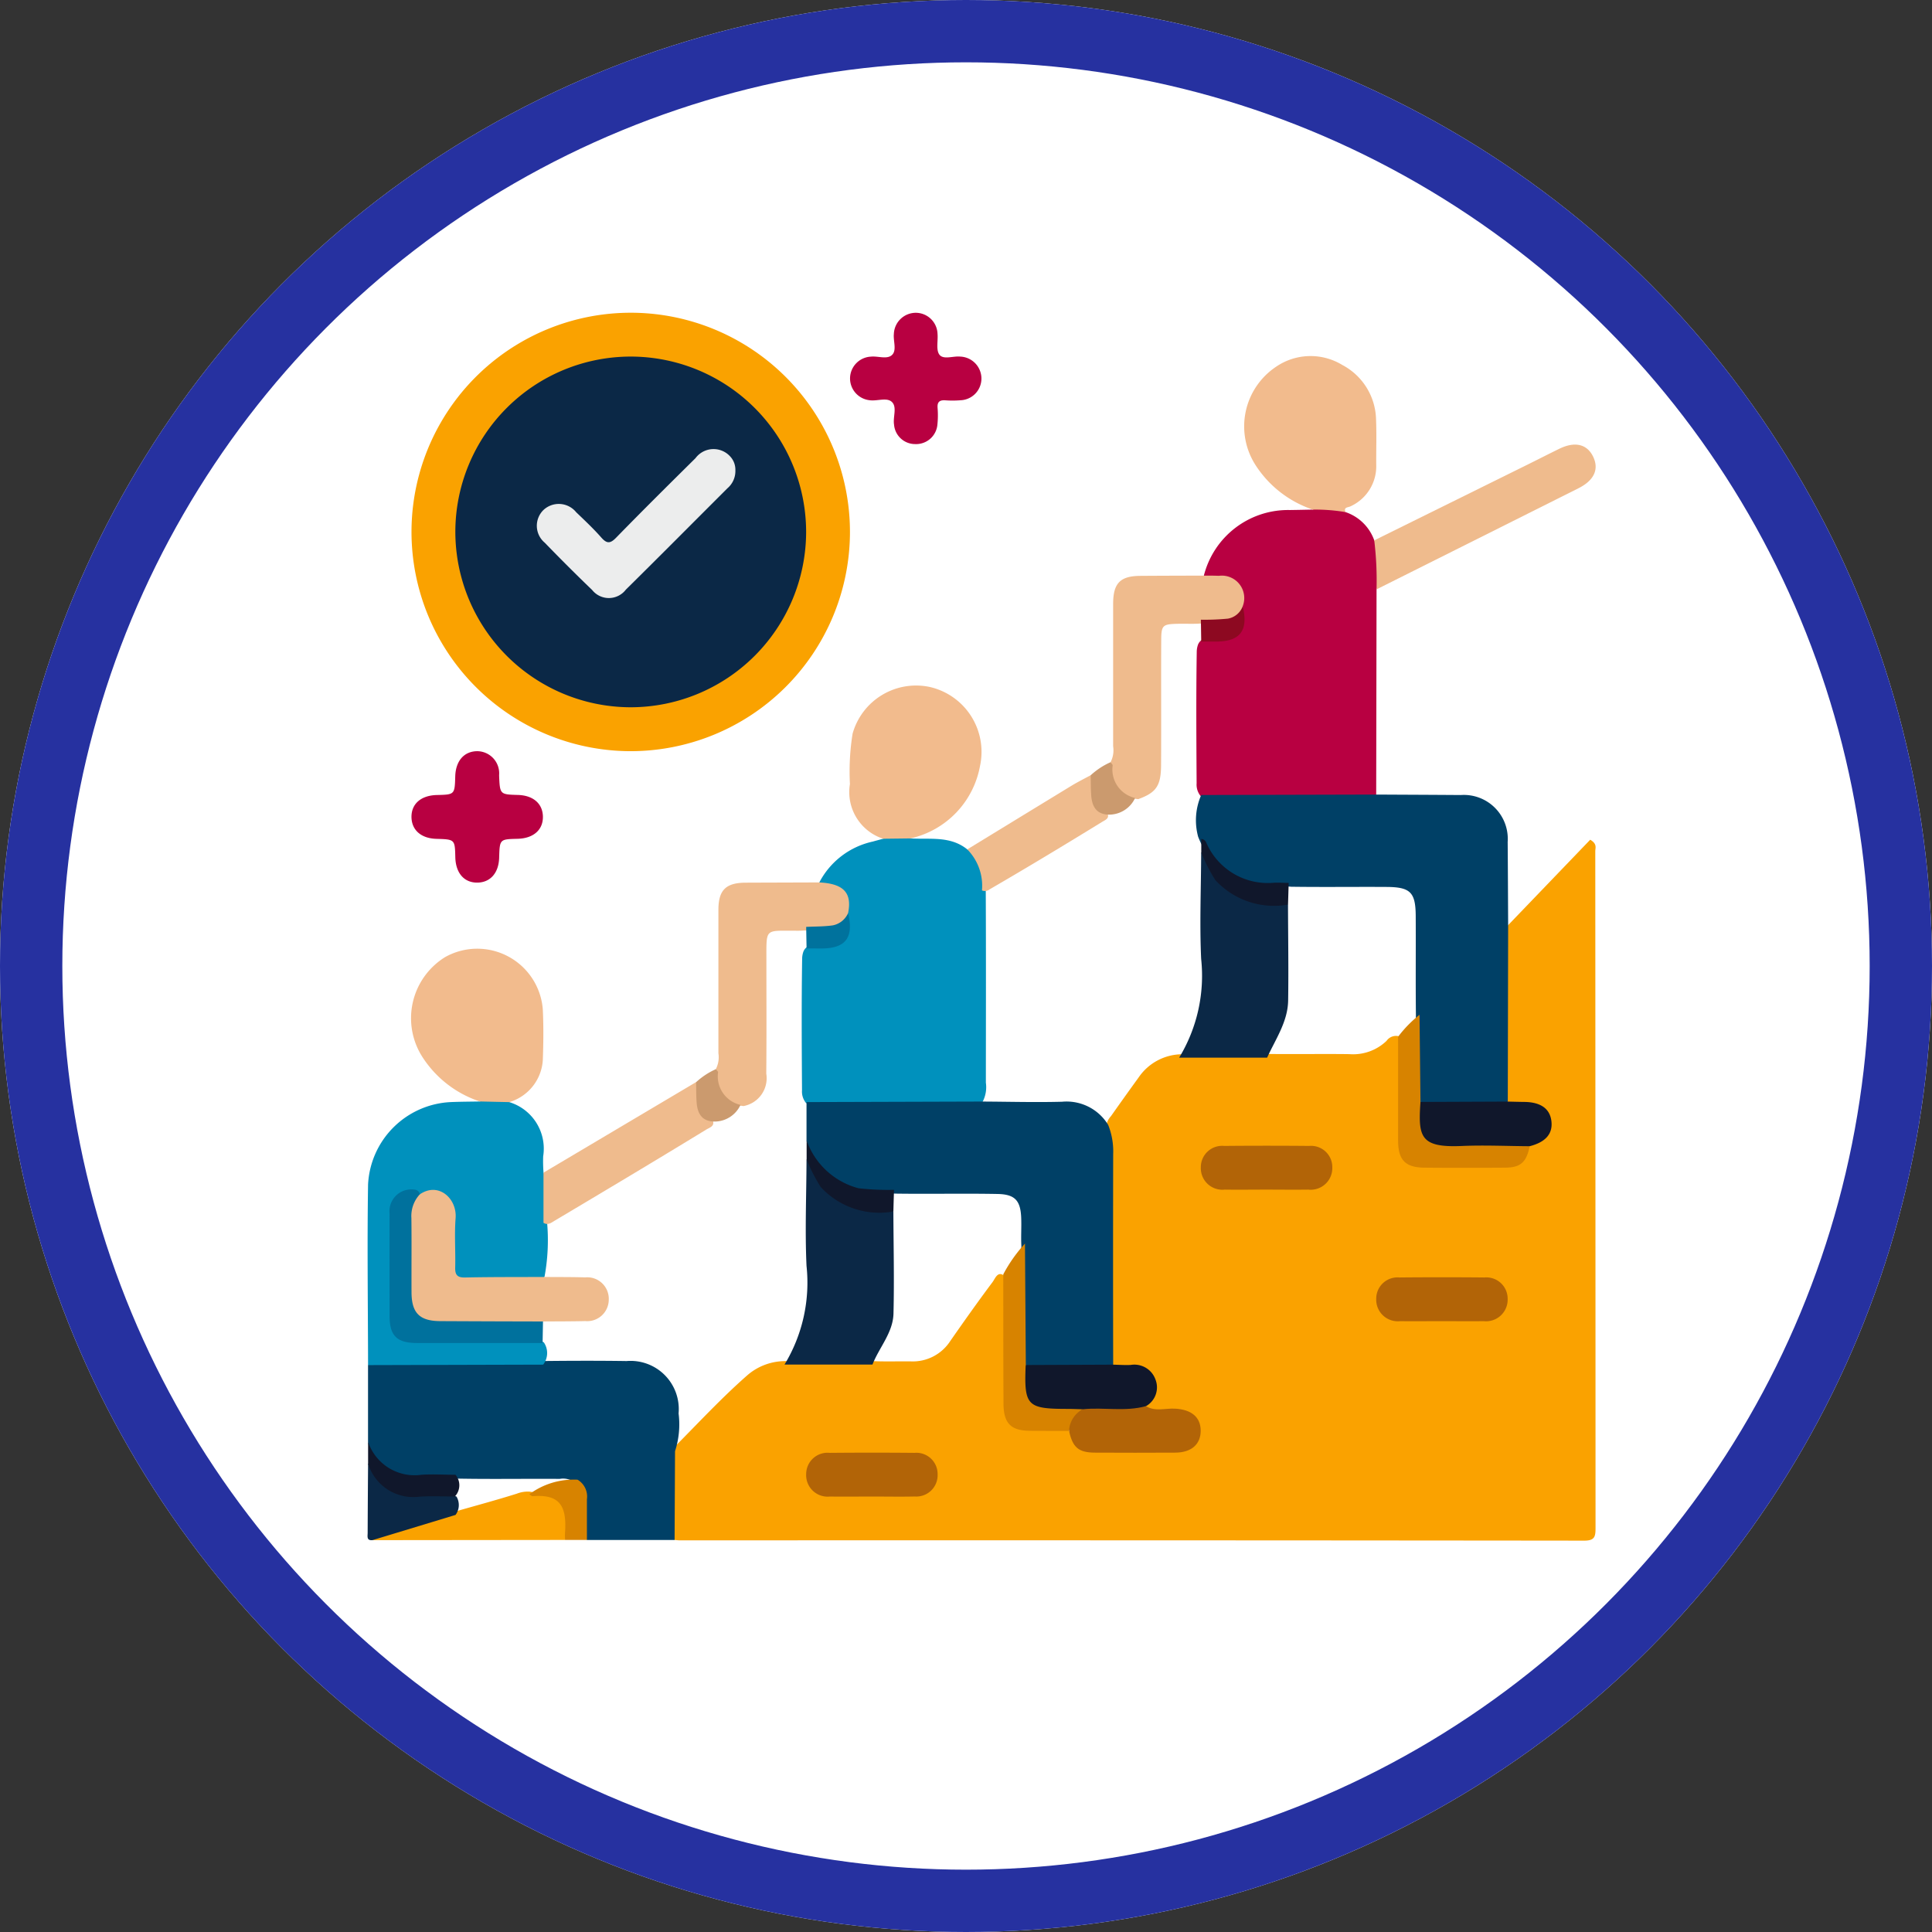 <svg id="Grupo_121495" data-name="Grupo 121495" xmlns="http://www.w3.org/2000/svg" width="124" height="124" viewBox="0 0 124 124">
  <rect x="0" y="0" width="124" height="124" fill="#333333" stroke="none"/>
  <g id="Elipse_6016" data-name="Elipse 6016" fill="#fff" stroke="#2631a0" stroke-width="4">
    <circle cx="62" cy="62" r="62" stroke="none"/>
    <circle cx="62" cy="62" r="60" fill="none"/>
  </g>
  <g id="Grupo_124472" data-name="Grupo 124472" transform="translate(2750.092 1053.502)">
    <path id="Trazado_189772" data-name="Trazado 189772" d="M-2590.09-884.059l5.266-5.48c.463.267.326.528.326.729q.012,21.717.016,43.434c0,.546-.038.824-.726.823q-29.017-.031-58.034-.018c-.117,0-.233-.018-.35-.027a.943.943,0,0,1-.255-.718c0-1.593-.082-3.186.043-4.777a1.061,1.061,0,0,1,.275-.539c1.5-1.513,2.956-3.081,4.559-4.493a3.7,3.7,0,0,1,2.662-.945c1.726-.046,3.45-.023,5.173-.018.9.056,1.812.019,2.718.03a2.863,2.863,0,0,0,2.526-1.316c.886-1.271,1.782-2.536,2.71-3.777.183-.245.343-.8.843-.322a9.283,9.283,0,0,1,.114,2.449c.021,1.758-.008,3.517.012,5.275.017,1.528.365,1.854,1.869,1.881a5.824,5.824,0,0,1,2,.138c.6,1.214,1.646,1.376,2.863,1.3,1.194-.074,2.4-.015,3.594-.017a3.266,3.266,0,0,0,.872-.067,1.078,1.078,0,0,0,.886-1.145,1.049,1.049,0,0,0-.9-1.042,7.261,7.261,0,0,0-1.311-.069c-.368-.021-.775.067-1.043-.3-.032-.222.112-.378.206-.555.578-1.091.138-1.858-1.1-1.962-.466-.039-1.011.146-1.335-.4a4.219,4.219,0,0,1-.113-1.389q-.005-5.643,0-11.286a11.871,11.871,0,0,0-.177-2.349,1.163,1.163,0,0,1,.318-.786q.879-1.248,1.775-2.484a3.4,3.4,0,0,1,2.817-1.489c1.771-.051,3.54-.019,5.309-.023,1.8.028,3.6-.009,5.4.015a3.1,3.1,0,0,0,2.388-.853.74.74,0,0,1,.765-.3,1.758,1.758,0,0,1,.223,1.178c.01,1.752-.008,3.5.008,5.256.012,1.332.39,1.719,1.729,1.744,1.489.027,2.979-.015,4.468.015a1.74,1.74,0,0,0,1.821-1.076,1.725,1.725,0,0,1,.645-.438,1.106,1.106,0,0,0,.63-1.234,1.138,1.138,0,0,0-1.1-.961c-.262-.032-.526-.015-.788-.037-.322-.027-.655-.041-.806-.411a3.53,3.53,0,0,1-.106-1.134c0-2.9-.007-5.8,0-8.7C-2590.392-883.193-2590.49-883.688-2590.09-884.059Z" transform="translate(-63.205 -110.067)" fill="#faa200"/>
    <path id="Trazado_189773" data-name="Trazado 189773" d="M-2700.375-1033.43a14.077,14.077,0,0,1,14.013,14.148,14.082,14.082,0,0,1-14.171,13.992,14.083,14.083,0,0,1-13.97-14.105A14.076,14.076,0,0,1-2700.375-1033.43Z" transform="translate(-9.178)" fill="#faa200"/>
    <path id="Trazado_189774" data-name="Trazado 189774" d="M-2499.735-976.241a5.576,5.576,0,0,1,5.518-4.209c.494-.006.987-.018,1.481-.027a1.876,1.876,0,0,1,2.094.161,2.956,2.956,0,0,1,1.844,1.814,3.583,3.583,0,0,1,.146,3.145q-.011,6.585-.023,13.17c-.312.356-.742.306-1.143.307q-4.515.017-9.03,0a1.827,1.827,0,0,1-1.1-.217,1.163,1.163,0,0,1-.252-.817c-.017-2.826-.037-5.652.009-8.478a1.407,1.407,0,0,1,.083-.426c.188-.435.591-.4.962-.426,1.572-.1,1.851-.421,1.739-1.99,0-1.323-.283-1.636-1.6-1.773C-2499.27-976.032-2499.546-976-2499.735-976.241Z" transform="translate(-173.09 -40.317)" fill="#b80041"/>
    <path id="Trazado_189775" data-name="Trazado 189775" d="M-2499.944-901.84l11.228-.029c1.81.01,3.62.016,5.429.03a2.819,2.819,0,0,1,3.012,3.007c.015,1.78.021,3.561.03,5.341l-.023,11.327a.858.858,0,0,1-.708.282c-1.458.034-2.916.047-4.374-.008a1.007,1.007,0,0,1-.573-.192,1.7,1.7,0,0,1-.256-1.169c0-1.486-.022-2.973.015-4.458-.025-2.128,0-4.256-.013-6.385-.011-1.507-.348-1.837-1.871-1.846-2.041-.013-4.083.017-6.123-.013a3.791,3.791,0,0,0-.609-.01,5.058,5.058,0,0,1-5.362-3.2A4.033,4.033,0,0,1-2499.944-901.84Z" transform="translate(-173.051 -100.636)" fill="#004066"/>
    <path id="Trazado_189776" data-name="Trazado 189776" d="M-2600.993-890.708c1.247.078,2.558-.178,3.649.705.761.238.912.911,1.087,1.554a8.212,8.212,0,0,1,.1,1.3c.019,4.04.009,8.079.006,12.118a2.02,2.02,0,0,1-.233,1.272,1.533,1.533,0,0,1-1,.241q-4.694.015-9.388,0a1.533,1.533,0,0,1-.926-.213,1.16,1.16,0,0,1-.253-.816c-.018-2.826-.036-5.652.009-8.477a1.421,1.421,0,0,1,.083-.426c.186-.434.586-.4.955-.428,1.575-.105,1.851-.413,1.75-1.967.014-1.267-.106-1.432-1.33-1.822a.594.594,0,0,1-.356-.217,5.092,5.092,0,0,1,3.43-2.621c.224-.064.45-.122.675-.182A1.6,1.6,0,0,1-2600.993-890.708Z" transform="translate(-90.666 -108.983)" fill="#0091bd"/>
    <path id="Trazado_189777" data-name="Trazado 189777" d="M-2706.667-741.52q-.014,2.848-.028,5.7h-5.629c-.454-.686-.193-1.456-.245-2.187-.039-.551-.013-1.105-.508-1.493a1.274,1.274,0,0,0-.991-.242c-2.2-.016-4.391.025-6.586-.018-.994,0-1.989.027-2.982-.017a2.722,2.722,0,0,1-2.735-2.337v-4.927a1.259,1.259,0,0,1,.982-.281c3.388,0,6.775-.038,10.162.017,1.817-.021,3.634-.027,5.45,0a3.094,3.094,0,0,1,3.338,3.363A5.55,5.55,0,0,1-2706.667-741.52Z" transform="translate(-0.1 -218.842)" fill="#004066"/>
    <path id="Trazado_189778" data-name="Trazado 189778" d="M-2715.22-802.016l-11.239.031c-.006-3.863-.061-7.727,0-11.589a5.575,5.575,0,0,1,5.336-5.294c.614-.026,1.228-.026,1.842-.037a1.741,1.741,0,0,1,1.887.042,3.117,3.117,0,0,1,2.174,3.477,9.365,9.365,0,0,0,.023,1.049c.492,1.032.155,2.122.227,3.183a12.868,12.868,0,0,1-.164,3.5c-.062.06-.116.144-.205.157a23.943,23.943,0,0,1-5.153.054c-.516-.034-.589-.508-.609-.931-.04-.847-.01-1.7-.018-2.544-.016-1.7-.366-2.03-2-1.9-1.109-.224-1.641.136-1.668,1.249-.053,2.159-.048,4.321,0,6.48.022,1.022.464,1.4,1.593,1.411,2.248.027,4.5,0,6.745.013a2.02,2.02,0,0,1,1.271.221A1.212,1.212,0,0,1-2715.22-802.016Z" transform="translate(-0.01 -163.901)" fill="#0091bd"/>
    <path id="Trazado_189779" data-name="Trazado 189779" d="M-2480.553-1011.588a11.546,11.546,0,0,0-2.094-.161,7.011,7.011,0,0,1-3.659-2.823,4.6,4.6,0,0,1,1.3-6.349,3.915,3.915,0,0,1,4.246-.112,4.057,4.057,0,0,1,2.167,3.5c.04.965.005,1.932.011,2.9a2.825,2.825,0,0,1-1.656,2.676C-2480.4-1011.879-2480.689-1011.914-2480.553-1011.588Z" transform="translate(-183.181 -9.045)" fill="#f2bb8d"/>
    <path id="Trazado_189780" data-name="Trazado 189780" d="M-2708.23-849.982l-1.887-.042a6.984,6.984,0,0,1-3.661-2.815,4.612,4.612,0,0,1,1.424-6.447,4.22,4.22,0,0,1,6.278,3.361c.052,1.08.04,2.165,0,3.246A3.012,3.012,0,0,1-2708.23-849.982Z" transform="translate(-9.177 -132.783)" fill="#f2bb8d"/>
    <path id="Trazado_189781" data-name="Trazado 189781" d="M-2590.982-921.905l-1.746.021a3.146,3.146,0,0,1-2.137-3.51,15.382,15.382,0,0,1,.17-3.229,4.23,4.23,0,0,1,4.967-3,4.272,4.272,0,0,1,3.212,5.069A5.834,5.834,0,0,1-2590.982-921.905Z" transform="translate(-100.677 -77.785)" fill="#f2bb8d"/>
    <path id="Trazado_189782" data-name="Trazado 189782" d="M-2517.776-961.654c.321,0,.642,0,.963.013a1.44,1.44,0,0,1,1.532,1.948c.025.762-.512.968-1.1,1.073a8.97,8.97,0,0,1-1.638.043c-.5.034-.992,0-1.489.017-.9.024-1,.1-1.005,1.02-.015,2.686.007,5.373-.01,8.059-.009,1.327-.314,1.754-1.467,2.175-1.445-.171-1.955-.853-1.775-2.372a1.656,1.656,0,0,0,.166-1.021q0-4.57,0-9.139c0-1.34.456-1.8,1.783-1.8C-2520.471-961.648-2519.124-961.65-2517.776-961.654Z" transform="translate(-155.049 -54.904)" fill="#efbb8d"/>
    <path id="Trazado_189783" data-name="Trazado 189783" d="M-2624.885-877.883c1.561.076,2.117.666,1.852,1.964-.073.779-.66.967-1.282,1.077a8.314,8.314,0,0,1-1.482.041,6.035,6.035,0,0,1-.7.016c-1.877.008-1.778-.157-1.78,1.825,0,2.449.015,4.9-.008,7.348a1.816,1.816,0,0,1-1.464,2.083c-1.445-.172-1.955-.854-1.774-2.372a1.65,1.65,0,0,0,.166-1.018q0-4.6,0-9.2c0-1.27.475-1.74,1.74-1.748C-2628.038-877.873-2626.462-877.877-2624.885-877.883Z" transform="translate(-72.626 -118.983)" fill="#efbb8d"/>
    <path id="Trazado_189784" data-name="Trazado 189784" d="M-2451.49-988.134a21.119,21.119,0,0,0-.147-3.145q4.919-2.43,9.837-4.861c.682-.338,1.36-.685,2.043-1.019,1-.487,1.782-.3,2.171.512s.056,1.522-.949,2.026Q-2445.011-991.375-2451.49-988.134Z" transform="translate(-210.253 -27.541)" fill="#efbb8d"/>
    <path id="Trazado_189785" data-name="Trazado 189785" d="M-2586.328-1029.162a1.394,1.394,0,0,1-1.34,1.364,6.153,6.153,0,0,1-.965.005c-.37-.026-.54.091-.509.489a5.654,5.654,0,0,1-.01,1.052,1.372,1.372,0,0,1-1.426,1.267,1.357,1.357,0,0,1-1.358-1.249c-.08-.485.2-1.1-.121-1.437s-.945-.061-1.432-.127a1.408,1.408,0,0,1-1.271-1.432,1.407,1.407,0,0,1,1.34-1.367c.46-.049,1.036.194,1.354-.108s.071-.888.118-1.347a1.411,1.411,0,0,1,1.437-1.359,1.4,1.4,0,0,1,1.365,1.339c.042.46-.109,1.047.123,1.35.258.337.876.075,1.334.122A1.412,1.412,0,0,1-2586.328-1029.162Z" transform="translate(-100.774 -0.015)" fill="#b80041"/>
    <path id="Trazado_189786" data-name="Trazado 189786" d="M-2710.3-913.7a1.421,1.421,0,0,1,1.435,1.541c.049,1.235.049,1.235,1.211,1.268.973.028,1.581.552,1.6,1.378.018.861-.606,1.411-1.629,1.436-1.144.027-1.144.027-1.179,1.212-.028.972-.555,1.58-1.381,1.6-.86.017-1.409-.607-1.433-1.631-.027-1.143-.027-1.143-1.213-1.178-.974-.028-1.579-.552-1.6-1.38-.017-.861.606-1.409,1.63-1.433,1.146-.027,1.146-.027,1.179-1.212C-2711.647-913.071-2711.123-913.678-2710.3-913.7Z" transform="translate(-9.193 -91.589)" fill="#b80041"/>
    <path id="Trazado_189787" data-name="Trazado 189787" d="M-2678.467-814.325q0-1.609,0-3.218l9.792-5.81c.3.227.263.568.254.874a1.578,1.578,0,0,0,.791,1.528c.213.418-.174.511-.389.642-3.226,1.972-6.473,3.91-9.722,5.844C-2677.958-814.336-2678.181-814.143-2678.467-814.325Z" transform="translate(-36.743 -160.695)" fill="#efbb8d"/>
    <path id="Trazado_189788" data-name="Trazado 189788" d="M-2561.813-899.759a3.322,3.322,0,0,0-.942-2.633q3.348-2.048,6.7-4.093c.4-.241.814-.447,1.222-.668.3.226.263.566.254.873a1.57,1.57,0,0,0,.788,1.526c.221.361-.111.475-.305.594-2.391,1.469-4.792,2.921-7.22,4.329A.483.483,0,0,1-2561.813-899.759Z" transform="translate(-125.255 -96.594)" fill="#efbb8d"/>
    <path id="Trazado_189789" data-name="Trazado 189789" d="M-2712.8-708.466l-12.356.013c.113-.472.546-.466.886-.565,1.443-.418,2.884-.841,4.332-1.244,1.35-.39,2.708-.752,4.048-1.174a1.921,1.921,0,0,1,.862-.126,4.029,4.029,0,0,0,.521.068C-2712.782-711.364-2712.069-710.1-2712.8-708.466Z" transform="translate(-1.031 -246.199)" fill="#faa200"/>
    <path id="Trazado_189790" data-name="Trazado 189790" d="M-2720.854-715.884l-5.331,1.619c-.39.039-.311-.246-.31-.461q.009-2.223.027-4.446c.3,0,.368.254.481.446a2.86,2.86,0,0,0,2.623,1.436,5.079,5.079,0,0,1,2.57.227A1.067,1.067,0,0,1-2720.854-715.884Z" transform="translate(0 -240.387)" fill="#0b2846"/>
    <path id="Trazado_189791" data-name="Trazado 189791" d="M-2720.8-721.625c-.756,0-1.514-.037-2.267.011a3.035,3.035,0,0,1-3.3-2.116l0-1.4a3.146,3.146,0,0,0,3.425,2.111c.725-.049,1.457,0,2.186,0A1.046,1.046,0,0,1-2720.8-721.625Z" transform="translate(-0.1 -235.829)" fill="#10172b"/>
    <path id="Trazado_189792" data-name="Trazado 189792" d="M-2680.054-710.936c0-.145-.012-.291,0-.435.128-1.749-.331-2.508-2.07-2.373-.071.005-.148-.079-.223-.122a4.8,4.8,0,0,1,3.1-.936,1.256,1.256,0,0,1,.6,1.256q0,1.305,0,2.61Z" transform="translate(-33.775 -243.73)" fill="#d78300"/>
    <path id="Trazado_189793" data-name="Trazado 189793" d="M-2527.951-907.344c-.774-.044-1.023-.558-1.074-1.226-.033-.432-.025-.868-.035-1.3a4.758,4.758,0,0,1,1.27-.836c.049.07.148.146.14.209a1.875,1.875,0,0,0,1.442,2.085A1.842,1.842,0,0,1-2527.951-907.344Z" transform="translate(-151.03 -93.874)" fill="#cb9a6e"/>
    <path id="Trazado_189794" data-name="Trazado 189794" d="M-2635.7-823.544c-.774-.044-1.024-.559-1.074-1.226-.033-.432-.025-.868-.035-1.3a4.755,4.755,0,0,1,1.27-.836c.049.07.148.146.14.209a1.876,1.876,0,0,0,1.442,2.085A1.841,1.841,0,0,1-2635.7-823.544Z" transform="translate(-68.607 -157.975)" fill="#cb9a6e"/>
    <path id="Trazado_189795" data-name="Trazado 189795" d="M-2595.4-818.052c1.72.008,3.441.058,5.16.012a3.124,3.124,0,0,1,2.96,1.487,4.566,4.566,0,0,1,.321,1.882q-.014,6.753,0,13.507a.863.863,0,0,1-.708.282q-2.146.057-4.292,0a1.1,1.1,0,0,1-.659-.2,1.86,1.86,0,0,1-.252-1.253c0-2.148-.031-4.3.02-6.443-.036-.613.014-1.228-.013-1.842-.049-1.09-.412-1.477-1.511-1.5-2.166-.041-4.332.008-6.5-.022-.465-.017-.931-.015-1.4-.02a4.273,4.273,0,0,1-4.367-3.39q0-1.233,0-2.466Z" transform="translate(-91.687 -164.75)" fill="#004066"/>
    <path id="Trazado_189796" data-name="Trazado 189796" d="M-2605.669-798.888c.008,2.184.061,4.368.007,6.55-.03,1.23-.918,2.172-1.348,3.274h-5.646a10.133,10.133,0,0,0,1.412-6.337c-.105-2.27-.006-4.549,0-6.824.348.018.372.324.477.548a4.108,4.108,0,0,0,3.922,2.566C-2606.441-799.105-2606.015-799.2-2605.669-798.888Z" transform="translate(-87.084 -176.857)" fill="#0b2846"/>
    <path id="Trazado_189797" data-name="Trazado 189797" d="M-2497.915-882.688c.006,2.051.04,4.1.009,6.152-.021,1.366-.807,2.481-1.349,3.672h-5.646a10.142,10.142,0,0,0,1.412-6.337c-.105-2.27-.006-4.549,0-6.824.348.018.372.324.477.548a4.108,4.108,0,0,0,3.922,2.566C-2498.686-882.905-2498.26-883-2497.915-882.688Z" transform="translate(-169.51 -112.755)" fill="#0b2846"/>
    <path id="Trazado_189798" data-name="Trazado 189798" d="M-2440.042-818.019l5.605-.023c.347.008.7.019,1.043.022,1.079.008,1.678.44,1.76,1.272q.115,1.184-1.4,1.571c-.048.033-.094.088-.146.095a21.685,21.685,0,0,1-5.939.008C-2440.292-815.24-2440.7-816.806-2440.042-818.019Z" transform="translate(-218.881 -164.758)" fill="#10172b"/>
    <path id="Trazado_189799" data-name="Trazado 189799" d="M-2547.848-746.19l5.605-.023c.375.008.75.036,1.123.018a1.437,1.437,0,0,1,1.589.924,1.385,1.385,0,0,1-.607,1.723,1.275,1.275,0,0,1-1.166.431c-.953.019-1.906.017-2.858.006-.669-.037-1.338.025-2.007,0A1.944,1.944,0,0,1-2547.848-746.19Z" transform="translate(-136.404 -219.702)" fill="#10172b"/>
    <path id="Trazado_189800" data-name="Trazado 189800" d="M-2443.687-836.161c-.155,2.23-.027,2.944,2.645,2.827,1.452-.063,2.91.006,4.366.015-.217,1.037-.585,1.37-1.583,1.376-1.728.01-3.456.017-5.184,0-1.225-.014-1.677-.5-1.679-1.728,0-2.226,0-4.451,0-6.677a7.811,7.811,0,0,1,1.375-1.409Z" transform="translate(-215.236 -146.616)" fill="#d78300"/>
    <path id="Trazado_189801" data-name="Trazado 189801" d="M-2534.287-734.677c1.349-.139,2.719.169,4.057-.2.594.366,1.245.127,1.867.161,1.042.057,1.64.534,1.646,1.408s-.594,1.409-1.626,1.415q-2.583.014-5.165,0c-1.051-.005-1.426-.331-1.659-1.4C-2535.338-734.089-2535.178-734.341-2534.287-734.677Z" transform="translate(-146.312 -228.376)" fill="#b26407"/>
    <path id="Trazado_189802" data-name="Trazado 189802" d="M-2494.818-803.184c-.879,0-1.758.013-2.637,0a1.383,1.383,0,0,1-1.532-1.43,1.368,1.368,0,0,1,1.5-1.374q2.725-.026,5.45,0a1.365,1.365,0,0,1,1.488,1.384,1.387,1.387,0,0,1-1.542,1.42C-2493-803.172-2493.91-803.184-2494.818-803.184Z" transform="translate(-174.033 -173.966)" fill="#b26407"/>
    <path id="Trazado_189803" data-name="Trazado 189803" d="M-2446.925-767.269c-.879,0-1.758.012-2.637,0a1.385,1.385,0,0,1-1.535-1.427,1.367,1.367,0,0,1,1.494-1.377q2.725-.026,5.45,0a1.366,1.366,0,0,1,1.491,1.38,1.387,1.387,0,0,1-1.538,1.424C-2445.108-767.257-2446.016-767.269-2446.925-767.269Z" transform="translate(-210.666 -201.438)" fill="#b26407"/>
    <path id="Trazado_189804" data-name="Trazado 189804" d="M-2602.492-719.384c-.908,0-1.817.014-2.725,0a1.379,1.379,0,0,1-1.524-1.438,1.37,1.37,0,0,1,1.506-1.366q2.725-.025,5.45,0a1.364,1.364,0,0,1,1.48,1.391,1.367,1.367,0,0,1-1.462,1.41C-2600.675-719.366-2601.583-719.384-2602.492-719.384Z" transform="translate(-91.609 -238.067)" fill="#b26407"/>
    <path id="Trazado_189805" data-name="Trazado 189805" d="M-2547.824-768.642a1.65,1.65,0,0,0-.88,1.391c-.846,0-1.692,0-2.538-.01-1.189-.01-1.661-.482-1.668-1.729-.016-2.771-.011-5.542-.015-8.312a9.434,9.434,0,0,1,1.393-1.974l.055,7.795a.793.793,0,0,0-.013.086c-.1,2.51.109,2.727,2.626,2.73C-2548.518-768.666-2548.17-768.65-2547.824-768.642Z" transform="translate(-132.775 -194.411)" fill="#d78300"/>
    <path id="Trazado_189806" data-name="Trazado 189806" d="M-2691.272-1021.459a11.265,11.265,0,0,1,11.252,11.3,11.273,11.273,0,0,1-11.262,11.208,11.271,11.271,0,0,1-11.252-11.307A11.259,11.259,0,0,1-2691.272-1021.459Z" transform="translate(-18.333 -9.157)" fill="#0b2846"/>
    <path id="Trazado_189807" data-name="Trazado 189807" d="M-2498.95-951.044q-.011-.7-.022-1.4a15.549,15.549,0,0,0,1.729-.068,1.236,1.236,0,0,0,.957-.8c.373,1.563-.158,2.268-1.714,2.272C-2498.317-951.04-2498.634-951.043-2498.95-951.044Z" transform="translate(-174.045 -61.284)" fill="#8d0921"/>
    <path id="Trazado_189808" data-name="Trazado 189808" d="M-2493.314-885.543a5.117,5.117,0,0,1-4.668-1.577,10.883,10.883,0,0,1-.9-1.76l0-.878a.375.375,0,0,1,.322.24,4.3,4.3,0,0,0,4.333,2.573c.318-.013.637.006.955.01Z" transform="translate(-174.11 -109.9)" fill="#10172b"/>
    <path id="Trazado_189809" data-name="Trazado 189809" d="M-2606.715-867.254q-.012-.691-.025-1.381c.573-.029,1.153-.016,1.719-.1a1.357,1.357,0,0,0,.973-.79c.372,1.578-.15,2.272-1.714,2.275C-2606.08-867.249-2606.4-867.253-2606.715-867.254Z" transform="translate(-91.61 -125.377)" fill="#00729d"/>
    <path id="Trazado_189810" data-name="Trazado 189810" d="M-2707-788.347c.9.008,1.809,0,2.713.027a1.383,1.383,0,0,1,1.508,1.446,1.385,1.385,0,0,1-1.508,1.359c-.9.022-1.809.018-2.713.026a1.562,1.562,0,0,1-1.087.249c-1.755.007-3.51.019-5.265,0-1.684-.02-2.336-.671-2.356-2.349-.018-1.52-.038-3.042.014-4.562.021-.6.04-1.258.79-1.5,1.2-.819,2.393.273,2.295,1.528-.082,1.046,0,2.1-.026,3.155-.014.486.127.666.636.655C-2710.333-788.349-2708.667-788.339-2707-788.347Z" transform="translate(-8.241 -183.197)" fill="#efbb8d"/>
    <path id="Trazado_189811" data-name="Trazado 189811" d="M-2718.563-793.747a2.047,2.047,0,0,0-.542,1.524c.019,1.581,0,3.163.008,4.745,0,1.349.515,1.866,1.848,1.872q3.295.017,6.59.023l-.025,1.381q-4.03,0-8.06,0c-1.287,0-1.757-.459-1.76-1.718,0-2.19-.01-4.38,0-6.57a1.405,1.405,0,0,1,1.652-1.548A.351.351,0,0,1-2718.563-793.747Z" transform="translate(-4.583 -183.103)" fill="#00719d"/>
    <path id="Trazado_189812" data-name="Trazado 189812" d="M-2601.062-802.867a5.117,5.117,0,0,1-4.668-1.577,10.873,10.873,0,0,1-.9-1.76q0-.611,0-1.223a4.841,4.841,0,0,0,3.335,3.069,17.056,17.056,0,0,0,2.273.1Q-2601.044-803.563-2601.062-802.867Z" transform="translate(-91.691 -172.878)" fill="#10172b"/>
    <path id="Trazado_189813" data-name="Trazado 189813" d="M-2667.548-994.853a1.448,1.448,0,0,1-.506,1.151c-2.174,2.171-4.338,4.352-6.524,6.51a1.372,1.372,0,0,1-2.161.024q-1.549-1.491-3.045-3.038a1.417,1.417,0,0,1-.08-2.1,1.438,1.438,0,0,1,2.1.147c.549.526,1.106,1.049,1.608,1.619.36.409.58.4.962.005,1.675-1.718,3.379-3.408,5.085-5.094a1.442,1.442,0,0,1,2.225-.115A1.249,1.249,0,0,1-2667.548-994.853Z" transform="translate(-35.346 -28.465)" fill="#eceded"/>
  </g>
</svg>

